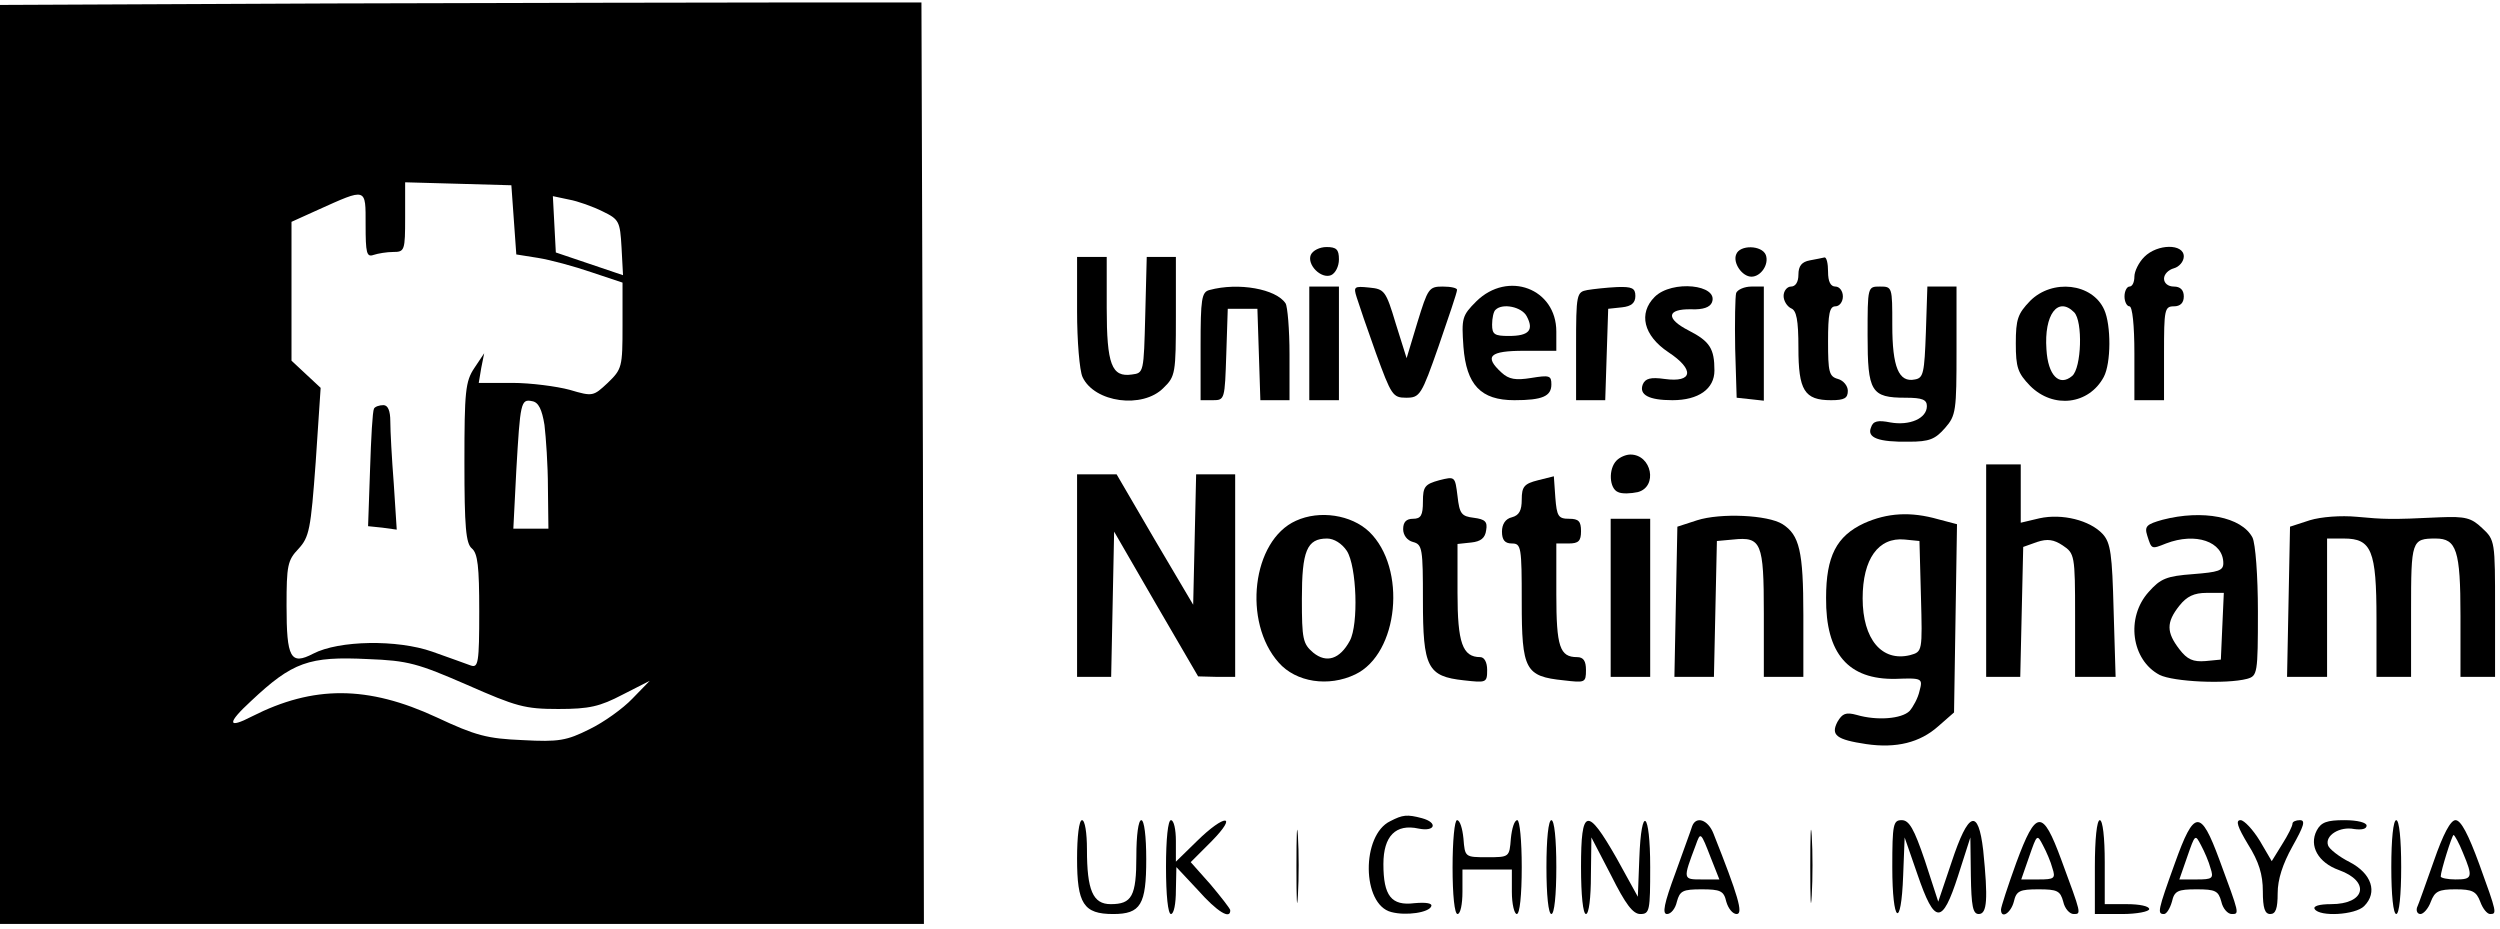 <?xml version="1.0" standalone="no"?>
<!DOCTYPE svg PUBLIC "-//W3C//DTD SVG 20010904//EN"
 "http://www.w3.org/TR/2001/REC-SVG-20010904/DTD/svg10.dtd">
<svg version="1.0" xmlns="http://www.w3.org/2000/svg"
 width="506pt" height="188pt" viewBox="0 0 506 188"
 preserveAspectRatio="xMidYMid meet">

<g transform="translate(0,188) scale(0.1,-0.1)"
fill="#000000" stroke="none">
<path d="M667 1873 l-667 -3 0 -930 0 -930 935 0 935 0 -2 933 -3 932 -265 0
c-146 0 -565 -1 -933 -2z m373 -438 l5 -70 44 -7 c25 -4 73 -17 108 -29 l63
-21 0 -87 c0 -84 -1 -88 -30 -116 -29 -27 -30 -28 -77 -14 -26 7 -79 14 -116
14 l-68 0 5 30 6 30 -20 -30 c-18 -27 -20 -47 -20 -191 0 -131 3 -164 15 -174
12 -10 15 -37 15 -127 0 -105 -2 -115 -17 -110 -10 4 -45 16 -78 28 -71 25
-189 23 -241 -4 -46 -24 -54 -9 -54 97 0 81 2 92 24 115 22 24 25 39 35 176
l10 150 -29 27 -30 28 0 140 0 141 53 24 c100 45 97 46 97 -30 0 -57 2 -66 16
-61 9 3 27 6 40 6 23 0 24 3 24 70 l0 71 108 -3 107 -3 5 -70z m180 17 c33
-16 35 -20 38 -73 l3 -56 -68 23 -68 23 -3 57 -3 57 33 -7 c17 -3 48 -14 68
-24z m-118 -432 c3 -25 7 -82 7 -127 l1 -83 -35 0 -36 0 6 118 c8 137 9 145
32 140 13 -2 20 -17 25 -48z m-157 -526 c100 -44 117 -49 185 -49 63 0 84 5
130 29 l55 28 -35 -36 c-19 -20 -58 -48 -87 -62 -46 -23 -62 -26 -135 -22 -72
3 -95 9 -174 46 -140 65 -250 65 -374 2 -50 -26 -51 -14 -2 31 84 79 117 91
237 85 81 -3 101 -9 200 -52z"/>
<path d="M757 1053 c-3 -5 -6 -60 -8 -123 l-4 -115 29 -3 29 -4 -6 93 c-4 51
-7 107 -7 126 0 22 -5 33 -14 33 -8 0 -17 -3 -19 -7z"/>
<path d="M2653 1364 c-8 -20 21 -49 41 -41 9 4 16 18 16 32 0 20 -5 25 -25 25
-14 0 -28 -7 -32 -16z"/>
<path d="M3514 1365 c-7 -17 12 -45 31 -45 19 0 36 25 29 44 -8 20 -53 21 -60
1z"/>
<path d="M4340 1360 c-11 -11 -20 -29 -20 -40 0 -11 -4 -20 -10 -20 -5 0 -10
-9 -10 -20 0 -11 5 -20 10 -20 6 0 10 -38 10 -95 l0 -95 30 0 30 0 0 95 c0 88
1 95 20 95 13 0 20 7 20 20 0 13 -7 20 -20 20 -12 0 -20 7 -20 16 0 9 9 18 20
21 11 3 20 14 20 24 0 26 -53 26 -80 -1z"/>
<path d="M2180 1250 c0 -60 5 -120 11 -133 24 -52 122 -65 164 -22 24 23 25
30 25 145 l0 120 -30 0 -29 0 -3 -117 c-3 -117 -3 -118 -27 -121 -41 -6 -51
20 -51 135 l0 103 -30 0 -30 0 0 -110z"/>
<path d="M3663 1353 c-16 -3 -23 -11 -23 -29 0 -15 -6 -24 -15 -24 -8 0 -15
-9 -15 -19 0 -10 7 -21 15 -25 11 -4 15 -23 15 -80 0 -86 12 -106 66 -106 27
0 34 4 34 19 0 10 -9 21 -20 24 -18 5 -20 14 -20 76 0 56 3 71 15 71 8 0 15 9
15 20 0 11 -7 20 -15 20 -10 0 -15 10 -15 30 0 17 -3 29 -7 29 -5 -1 -18 -4
-30 -6z"/>
<path d="M2448 1293 c-16 -4 -18 -18 -18 -114 l0 -109 25 0 c24 0 24 2 27 93
l3 92 30 0 30 0 3 -92 3 -93 29 0 30 0 0 93 c0 50 -4 97 -8 103 -19 29 -95 43
-154 27z"/>
<path d="M2650 1185 l0 -115 30 0 30 0 0 115 0 115 -30 0 -30 0 0 -115z"/>
<path d="M2746 1278 c4 -13 21 -63 39 -113 31 -85 34 -90 61 -90 28 0 31 5 66
105 20 58 37 108 37 113 1 4 -12 7 -29 7 -28 0 -30 -4 -51 -72 l-22 -73 -22
70 c-20 67 -23 70 -54 73 -30 3 -32 2 -25 -20z"/>
<path d="M2988 1270 c-29 -29 -30 -34 -26 -92 6 -77 35 -108 103 -108 57 0 75
8 75 32 0 18 -4 19 -41 13 -31 -5 -45 -3 -60 11 -36 33 -24 44 46 44 l65 0 0
39 c0 87 -98 124 -162 61z m102 -30 c15 -28 5 -40 -36 -40 -29 0 -34 3 -34 23
0 13 3 27 7 30 14 14 53 6 63 -13z"/>
<path d="M3213 1293 c-22 -4 -23 -8 -23 -114 l0 -109 30 0 29 0 3 93 3 92 28
3 c19 2 27 9 27 23 0 16 -7 19 -37 18 -21 -1 -48 -4 -60 -6z"/>
<path d="M3349 1279 c-33 -33 -23 -78 28 -112 53 -35 50 -62 -8 -54 -28 4 -39
1 -44 -11 -8 -21 12 -32 60 -32 53 0 85 23 85 60 0 44 -9 59 -52 81 -47 24
-45 44 5 43 24 -1 38 4 42 14 14 36 -81 46 -116 11z"/>
<path d="M3514 1287 c-2 -7 -3 -58 -2 -113 l3 -99 28 -3 27 -3 0 115 0 116
-25 0 c-14 0 -28 -6 -31 -13z"/>
<path d="M3780 1201 c0 -114 7 -126 77 -126 34 0 43 -4 43 -17 0 -25 -35 -40
-74 -33 -25 5 -35 3 -39 -10 -9 -21 15 -30 77 -29 41 0 53 5 73 28 22 25 23
35 23 157 l0 129 -30 0 -29 0 -3 -92 c-3 -83 -5 -93 -22 -96 -33 -7 -46 25
-46 110 0 77 0 78 -25 78 -25 0 -25 0 -25 -99z"/>
<path d="M4109 1271 c-25 -26 -29 -37 -29 -86 0 -49 4 -60 29 -86 47 -47 119
-38 149 18 15 28 15 105 1 136 -24 54 -105 63 -150 18z m89 -23 c18 -18 15
-113 -4 -129 -26 -22 -49 1 -52 54 -5 70 23 108 56 75z"/>
<path d="M3272 948 c-17 -17 -15 -57 3 -64 8 -4 26 -3 40 0 41 11 28 76 -15
76 -9 0 -21 -5 -28 -12z"/>
<path d="M4020 725 l0 -215 35 0 34 0 3 132 3 131 28 10 c21 7 34 5 52 -7 24
-16 25 -20 25 -141 l0 -125 41 0 41 0 -4 134 c-3 115 -6 137 -22 155 -26 28
-82 42 -128 32 l-38 -9 0 59 0 59 -35 0 -35 0 0 -215z"/>
<path d="M2180 715 l0 -205 35 0 34 0 3 147 3 147 85 -147 85 -146 38 -1 37 0
0 205 0 205 -40 0 -39 0 -3 -132 -3 -132 -78 132 -77 132 -40 0 -40 0 0 -205z"/>
<path d="M2913 908 c-29 -8 -33 -13 -33 -43 0 -28 -4 -35 -20 -35 -14 0 -20
-7 -20 -21 0 -12 8 -23 20 -26 19 -5 20 -14 20 -118 0 -136 9 -154 83 -162 45
-5 47 -5 47 21 0 16 -6 26 -14 26 -36 0 -46 29 -46 130 l0 99 28 3 c19 2 28 9
30 25 3 17 -2 22 -25 25 -25 3 -29 8 -33 44 -5 40 -5 40 -37 32z"/>
<path d="M3113 908 c-28 -7 -33 -13 -33 -39 0 -22 -5 -32 -20 -36 -13 -3 -20
-14 -20 -29 0 -17 6 -24 20 -24 19 0 20 -7 20 -118 0 -138 7 -151 85 -159 43
-5 45 -5 45 21 0 18 -5 26 -18 26 -35 0 -42 21 -42 127 l0 103 25 0 c20 0 25
5 25 25 0 20 -5 25 -24 25 -22 0 -25 5 -28 43 l-3 43 -32 -8z"/>
<path d="M2623 826 c-89 -40 -108 -205 -35 -287 35 -40 101 -50 155 -24 88 42
105 215 28 289 -36 34 -100 44 -148 22z m103 -61 c20 -31 24 -149 6 -182 -20
-37 -47 -46 -74 -24 -21 18 -23 27 -23 109 0 97 10 122 51 122 14 0 30 -10 40
-25z"/>
<path d="M3435 827 l-40 -13 -3 -152 -3 -152 40 0 40 0 3 138 3 137 33 3 c57
6 62 -6 62 -149 l0 -129 40 0 40 0 0 125 c0 130 -8 162 -42 184 -30 19 -126
23 -173 8z"/>
<path d="M3773 821 c-56 -26 -77 -67 -77 -151 -1 -113 45 -166 141 -164 54 2
55 1 48 -25 -3 -14 -13 -32 -20 -40 -16 -16 -66 -20 -107 -8 -22 6 -29 3 -39
-14 -14 -27 -2 -36 58 -45 61 -9 109 3 146 36 l32 28 3 191 3 190 -38 10 c-56
16 -103 13 -150 -8z m115 -148 c3 -112 3 -112 -22 -119 -57 -14 -96 32 -96
115 0 80 32 124 85 119 l30 -3 3 -112z"/>
<path d="M4377 828 c-32 -9 -37 -13 -31 -32 9 -28 8 -28 38 -16 60 23 116 4
116 -40 0 -15 -10 -18 -61 -22 -54 -4 -66 -9 -90 -36 -47 -52 -35 -138 22
-168 28 -14 135 -19 177 -8 21 6 22 10 22 136 0 73 -5 138 -11 150 -22 42
-101 57 -182 36z m121 -215 l-3 -68 -31 -3 c-25 -2 -37 3 -53 24 -26 34 -27
54 0 88 15 19 30 26 55 26 l35 0 -3 -67z"/>
<path d="M4675 827 l-40 -13 -3 -152 -3 -152 41 0 40 0 0 140 0 140 34 0 c56
0 66 -24 66 -162 l0 -118 35 0 35 0 0 134 c0 142 1 146 50 146 42 0 50 -24 50
-156 l0 -124 35 0 35 0 0 138 c0 136 0 139 -26 163 -22 21 -34 24 -85 22 -103
-5 -113 -4 -169 1 -32 3 -72 0 -95 -7z"/>
<path d="M3260 670 l0 -160 40 0 40 0 0 160 0 160 -40 0 -40 0 0 -160z"/>
<path d="M2624 125 c0 -66 1 -92 3 -57 2 34 2 88 0 120 -2 31 -3 3 -3 -63z"/>
<path d="M3664 125 c0 -66 1 -92 3 -57 2 34 2 88 0 120 -2 31 -3 3 -3 -63z"/>
<path d="M2814 218 c-59 -28 -58 -169 2 -184 30 -8 77 -1 81 12 2 6 -11 8 -34
6 -47 -6 -63 15 -63 79 0 57 25 82 71 72 34 -7 40 12 7 21 -30 8 -39 7 -64 -6z"/>
<path d="M2180 142 c0 -91 13 -112 73 -112 56 0 67 19 67 111 0 46 -4 79 -10
79 -6 0 -10 -31 -10 -73 0 -81 -9 -97 -52 -97 -36 0 -48 28 -48 111 0 33 -4
59 -10 59 -6 0 -10 -33 -10 -78z"/>
<path d="M2360 125 c0 -57 4 -95 10 -95 6 0 10 21 10 48 l1 47 44 -47 c39 -44
66 -60 65 -40 -1 4 -19 27 -40 52 l-40 45 42 42 c55 56 27 56 -29 1 l-43 -42
0 42 c0 23 -4 42 -10 42 -6 0 -10 -38 -10 -95z"/>
<path d="M2940 125 c0 -57 4 -95 10 -95 6 0 10 20 10 45 l0 45 50 0 50 0 0
-45 c0 -25 5 -45 10 -45 6 0 10 38 10 95 0 53 -4 95 -9 95 -6 0 -11 -17 -13
-37 -3 -38 -3 -38 -48 -38 -45 0 -45 0 -48 38 -2 20 -7 37 -13 37 -5 0 -9 -42
-9 -95z"/>
<path d="M3130 125 c0 -57 4 -95 10 -95 6 0 10 38 10 95 0 57 -4 95 -10 95 -6
0 -10 -38 -10 -95z"/>
<path d="M3200 125 c0 -57 4 -95 10 -95 6 0 10 33 10 78 l1 77 40 -77 c29 -58
44 -78 59 -78 19 0 20 7 20 95 0 114 -18 128 -22 18 l-3 -78 -43 78 c-60 105
-72 102 -72 -18z"/>
<path d="M3425 208 c-2 -7 -18 -50 -34 -95 -23 -62 -27 -83 -17 -83 8 0 17 11
20 25 6 22 12 25 50 25 38 0 45 -3 50 -25 4 -14 13 -25 21 -25 14 0 3 37 -47
163 -11 28 -35 36 -43 15z m38 -65 l17 -43 -36 0 c-38 0 -38 0 -12 69 10 28
10 28 31 -26z"/>
<path d="M3830 125 c0 -114 18 -128 22 -17 l3 77 26 -75 c35 -102 50 -102 82
-3 l25 78 1 -77 c1 -62 4 -78 16 -78 17 0 19 30 9 129 -10 86 -30 79 -64 -24
l-27 -80 -27 83 c-22 65 -32 82 -47 82 -17 0 -19 -8 -19 -95z"/>
<path d="M4081 134 c-17 -47 -31 -90 -31 -95 0 -20 20 -7 26 16 5 22 12 25 50
25 38 0 44 -3 50 -25 3 -14 13 -25 21 -25 16 0 16 -1 -25 110 -38 103 -51 102
-91 -6z m73 -11 c7 -21 4 -23 -28 -23 l-35 0 16 46 c16 46 16 46 28 23 7 -13
16 -34 19 -46z"/>
<path d="M4240 125 l0 -95 55 0 c30 0 55 5 55 10 0 6 -20 10 -45 10 l-45 0 0
85 c0 50 -4 85 -10 85 -6 0 -10 -38 -10 -95z"/>
<path d="M4402 133 c-35 -97 -36 -103 -22 -103 5 0 12 11 16 25 5 22 12 25 50
25 38 0 44 -3 50 -25 3 -14 13 -25 21 -25 16 0 16 -1 -25 110 -38 103 -51 102
-90 -7z m72 -10 c7 -21 4 -23 -28 -23 l-35 0 16 46 c16 46 16 46 28 23 7 -13
16 -34 19 -46z"/>
<path d="M4550 171 c22 -35 30 -61 30 -95 0 -34 4 -46 15 -46 11 0 15 11 15
42 0 28 10 59 30 95 23 41 27 53 15 53 -8 0 -15 -3 -15 -7 0 -5 -9 -23 -21
-42 l-21 -34 -24 41 c-14 23 -32 42 -39 42 -11 0 -6 -14 15 -49z"/>
<path d="M4689 199 c-16 -31 3 -65 45 -80 64 -23 54 -69 -16 -69 -24 0 -37 -4
-33 -10 10 -16 82 -12 100 6 28 28 15 66 -29 89 -22 11 -42 27 -44 34 -7 20
24 39 53 33 15 -2 25 0 25 7 0 6 -18 11 -45 11 -35 0 -47 -4 -56 -21z"/>
<path d="M4840 125 c0 -57 4 -95 10 -95 6 0 10 38 10 95 0 57 -4 95 -10 95 -6
0 -10 -38 -10 -95z"/>
<path d="M4926 137 c-16 -45 -31 -88 -34 -94 -2 -7 1 -13 7 -13 6 0 16 11 21
25 8 21 16 25 50 25 34 0 42 -4 50 -25 5 -14 14 -25 20 -25 14 0 14 2 -22 101
-22 60 -37 89 -48 89 -10 0 -25 -28 -44 -83z m59 17 c21 -50 19 -54 -15 -54
-16 0 -30 3 -30 6 0 11 23 84 26 84 2 0 11 -16 19 -36z"/>
</g>
</svg>
